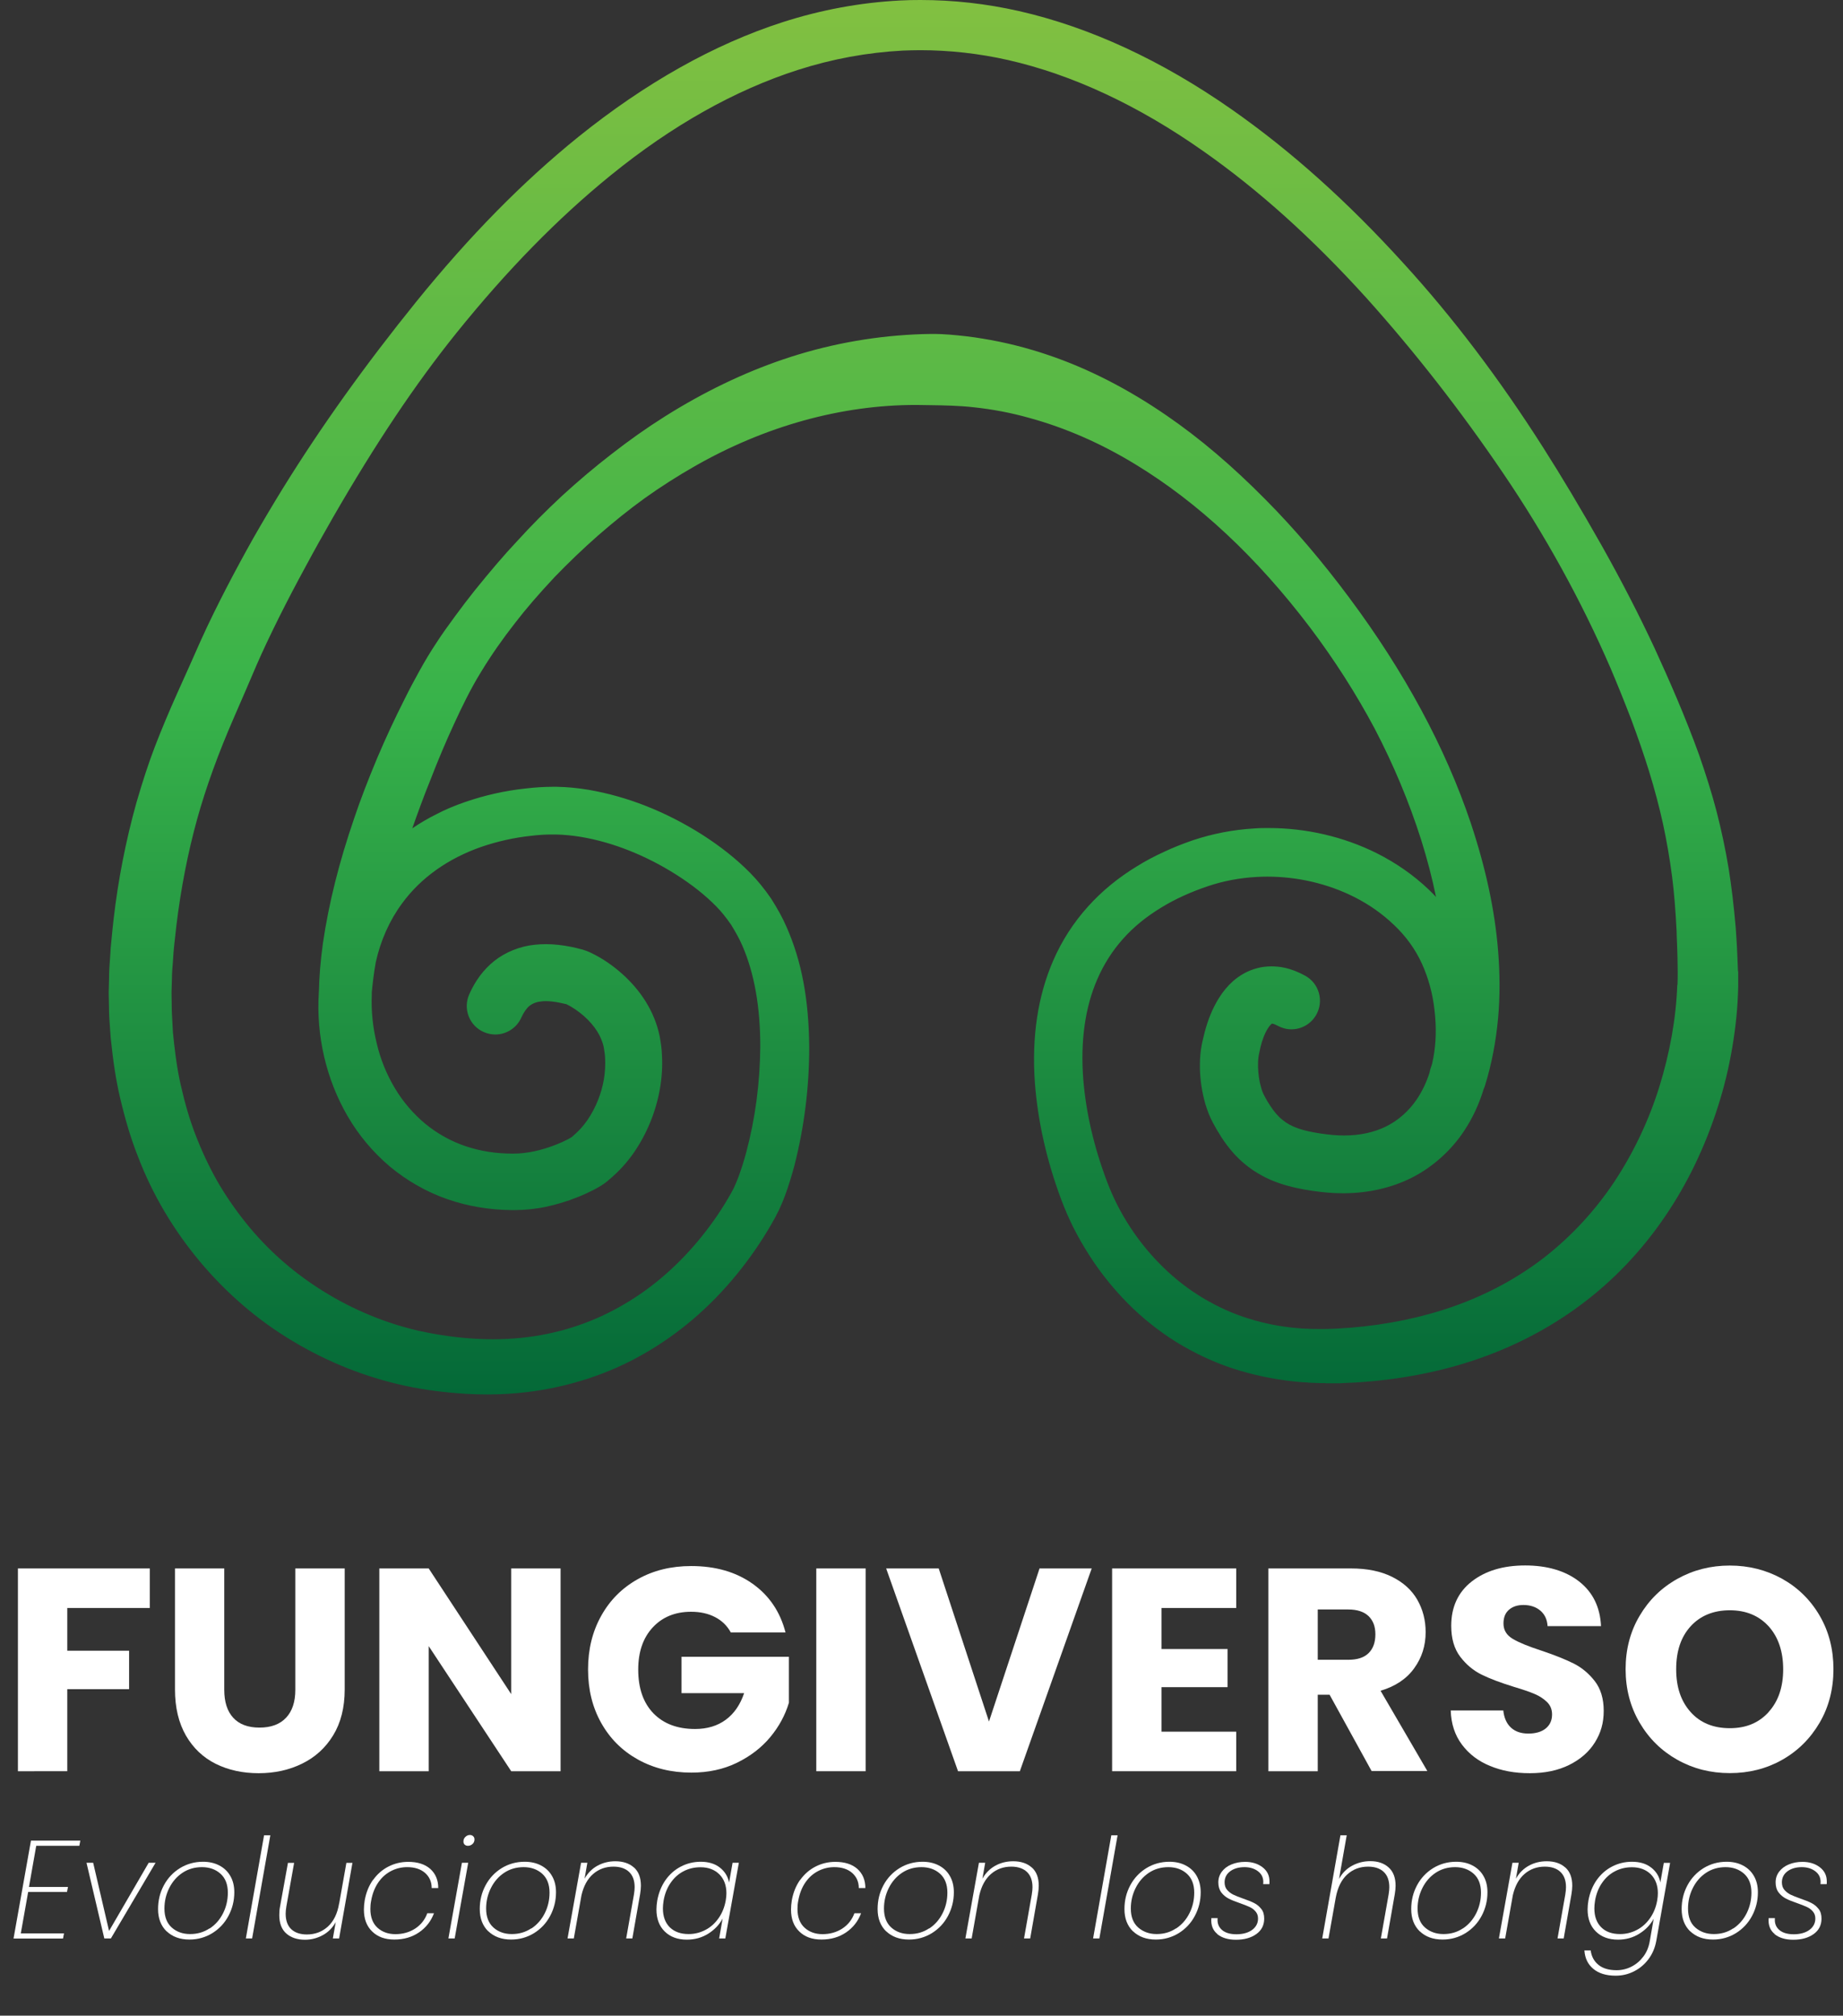 <?xml version="1.0" encoding="UTF-8"?>
<svg id="Layer_1" data-name="Layer 1" xmlns="http://www.w3.org/2000/svg" xmlns:xlink="http://www.w3.org/1999/xlink" viewBox="0 0 185.16 202.38">
  <rect x="0" y="0" width="185.16" height="202.38" fill="#333333" stroke="none"/>
  <defs>
    <style>
      .cls-1 {
        fill: #fff;
      }

      .cls-2 {
        fill: url(#linear-gradient);
      }
    </style>
    <linearGradient id="linear-gradient" x1="92.78" y1="0" x2="92.78" y2="140" gradientUnits="userSpaceOnUse">
      <stop offset="0" stop-color="#82c041"/>
      <stop offset=".5" stop-color="#38b34a"/>
      <stop offset="1" stop-color="#046938"/>
    </linearGradient>
  </defs>
  <path class="cls-2" d="M174.61,97.51l-.06-1.45c-.02-.69-.07-1.38-.11-2.05-.02-.29-.04-.58-.06-.89-.2-2.29-.43-4.15-.7-5.87-.33-2-.75-3.95-1.23-5.81-.48-1.83-1.06-3.67-1.75-5.65-1.4-3.88-3.04-7.59-4.47-10.71-1.56-3.34-3.29-6.7-5.3-10.28-2.13-3.76-4.06-6.99-5.91-9.89-4.37-6.86-9.06-13.05-13.95-18.4-5.71-6.29-11.38-11.36-17.31-15.51-7.08-4.95-14.28-8.27-21.39-9.89-3.28-.74-6.6-1.11-9.89-1.11-.69,0-1.39,.01-2.08,.05-4,.21-7.96,.95-11.78,2.18-6.86,2.21-13.76,6.08-20.51,11.51-5.6,4.52-10.92,9.93-16.28,16.54-5.18,6.41-9.57,12.55-13.43,18.78-1.01,1.64-2,3.31-2.95,4.97-.95,1.69-1.88,3.41-2.75,5.09-.72,1.4-1.67,3.28-2.56,5.26l-1.15,2.59-1.17,2.6c-.89,1.99-1.63,3.76-2.26,5.4-.63,1.64-1.22,3.44-1.86,5.64-1.07,3.83-1.83,7.74-2.28,11.62-.03,.33-.07,.66-.11,1-.07,.64-.13,1.28-.19,1.94-.01,.32-.04,.63-.06,.95-.05,.66-.1,1.36-.1,2.04l-.04,1.51,.03,1.49c0,.69,.05,1.39,.1,2.06,.02,.32,.05,.64,.07,.98,.25,2.44,.54,4.3,.94,6.01,.54,2.28,1.1,4.15,1.78,5.86,2.9,7.66,8.58,14.43,15.56,18.58,3.56,2.14,7.39,3.65,11.39,4.51,1.91,.4,3.88,.66,6.05,.79,.71,.04,1.42,.06,2.11,.06,1.39,0,2.75-.08,4.04-.24,4.19-.51,8.24-1.84,11.73-3.86,3.48-1.99,6.61-4.66,9.3-7.96,1.28-1.56,2.44-3.24,3.47-5.02l.37-.66c.12-.22,.27-.52,.4-.78,.24-.51,.45-1.02,.63-1.51,.33-.91,.63-1.87,.92-2.95,.98-3.83,1.49-7.83,1.49-11.89-.04-4.79-.76-8.63-2.28-12.07-.39-.9-.9-1.83-1.56-2.86-.67-.98-1.38-1.84-2.08-2.55-1.38-1.4-2.97-2.66-4.86-3.87-3.66-2.31-7.5-3.82-11.4-4.49-1.07-.18-2.13-.28-3.15-.3-.17,0-.33,0-.5,0-.81,0-1.71,.06-2.67,.17-2.06,.22-4.1,.68-6.05,1.35-1.07,.37-2.03,.77-2.9,1.23-.81,.4-1.62,.87-2.43,1.42,.53-1.5,1.14-3.19,1.82-4.86,.76-1.97,1.56-3.86,2.37-5.61,.75-1.63,1.66-3.53,2.74-5.27,.99-1.63,2.14-3.28,3.42-4.91,1.08-1.4,2.33-2.85,3.94-4.57,1.38-1.43,2.84-2.83,4.36-4.17,1.61-1.4,3.14-2.63,4.69-3.75,1.64-1.17,3.34-2.25,5.04-3.22,7.06-4.03,14.73-6.15,22.19-6.15h.08c.45,0,.89,.02,1.33,.02,1.51,.02,2.94,.05,4.4,.21,1.88,.2,3.76,.55,5.6,1.07,3.63,.99,7.22,2.56,10.66,4.66,6.31,3.83,12.2,9.33,17.52,16.34,2.46,3.25,4.66,6.69,6.54,10.22,1.87,3.58,3.44,7.32,4.65,11.12,.62,1.97,1.12,3.89,1.5,5.76-.23-.25-.48-.5-.73-.74-1.52-1.45-3.29-2.68-5.24-3.66-3.32-1.65-7.07-2.52-10.85-2.52-.46,0-.93,0-1.4,.04-2.14,.12-4.23,.53-6.21,1.19-1.04,.36-1.98,.73-2.87,1.15-1.01,.46-1.91,.94-2.76,1.47-1.87,1.14-3.52,2.49-4.91,4.04-1.44,1.6-2.62,3.42-3.48,5.4-1.55,3.55-2.18,7.67-1.85,12.28,.29,3.86,1.18,7.81,2.65,11.74,.38,1.01,.8,1.97,1.24,2.84,.45,.89,.97,1.8,1.54,2.69,1.11,1.75,2.42,3.38,3.87,4.85,1.46,1.48,3.11,2.79,4.89,3.91,1.88,1.15,3.79,2.04,5.69,2.66,1.93,.63,3.98,1.07,6.1,1.3,.34,.04,.69,.07,1.03,.09,.17,0,.34,.02,.52,.04,.34,.02,.68,.03,1.02,.04h.53s.22,.02,.22,.02c.27,0,.53,0,.8,0h.51c.33-.02,.66-.03,.98-.05l.52-.02c4.2-.25,8.19-.98,11.85-2.19,3.99-1.31,7.66-3.21,10.88-5.61,3.27-2.43,6.13-5.43,8.49-8.91,2.23-3.27,4.01-6.97,5.29-10.99,.62-1.92,1.1-3.91,1.44-5.92,.37-2.17,.56-4.17,.6-6.1,0-.47,0-.97,0-1.56Zm-6.1,1.39c-.12,3.34-.74,6.81-1.83,10.31-1.06,3.36-2.57,6.53-4.49,9.44-1.94,2.91-4.3,5.46-7.01,7.58-2.68,2.08-5.75,3.74-9.12,4.93-3.21,1.13-6.7,1.85-10.38,2.15l-.5,.03c-.28,.02-.57,.04-.84,.06-.17,0-.33,.01-.5,.02-.27,0-.54,.02-.8,.02h-.49c-.27,0-.54,0-.8-.01-.17,0-.33-.01-.5-.02-.27-.01-.54-.02-.81-.05-1.71-.14-3.39-.46-5-.97-1.51-.46-3.07-1.16-4.6-2.07-1.46-.88-2.81-1.93-4.01-3.11-2.46-2.4-4.4-5.36-5.6-8.54-1.32-3.48-2.13-6.96-2.4-10.33-.29-3.81,.18-7.17,1.4-9.99,.65-1.51,1.53-2.9,2.62-4.11,1.03-1.16,2.32-2.21,3.84-3.13,1.37-.84,2.94-1.55,4.66-2.13,1.57-.53,3.23-.84,4.93-.93,.34-.02,.68-.03,1.03-.03,3.07,0,6.09,.71,8.74,2.04,1.51,.76,2.87,1.72,4.03,2.84,1.18,1.12,2.12,2.42,2.78,3.87,.65,1.44,1.08,3.01,1.26,4.65,.2,1.69,.16,3.29-.11,4.75-.04,.22-.09,.45-.14,.67-.04,.12-.08,.24-.12,.37l-.02,.05c-.04,.13-.09,.32-.11,.44-.31,.98-.74,1.87-1.26,2.65-.8,1.19-1.88,2.15-3.1,2.75-1.22,.6-2.63,.91-4.23,.91-.71,0-1.41-.06-2.37-.2-.93-.14-1.66-.31-2.24-.51-.63-.22-1.13-.49-1.58-.86-.43-.34-.84-.82-1.25-1.45l-.3-.48-.29-.53c-.11-.2-.22-.48-.3-.78-.18-.61-.29-1.34-.31-2.06,0-.34,0-.68,.04-.96l.03-.21,.06-.29c.04-.19,.08-.38,.12-.56,.18-.73,.43-1.38,.72-1.83,.15-.26,.3-.4,.35-.45,.04-.03,.06-.05,.06-.06,.02,0,.04,0,.08,.01,.1,.01,.29,.08,.51,.2,.42,.23,.9,.36,1.38,.36,1.04,0,2-.56,2.51-1.48,.37-.67,.46-1.44,.25-2.18-.21-.74-.7-1.35-1.37-1.72-.71-.39-1.4-.66-2.11-.81-.42-.09-.85-.13-1.28-.13-.51,0-1.01,.06-1.47,.19-.86,.22-1.71,.69-2.4,1.3-.55,.49-1.02,1.06-1.44,1.74-.61,1-1.05,2.05-1.41,3.41-.07,.28-.13,.55-.2,.83l-.09,.42-.08,.49c-.08,.59-.11,1.2-.1,1.86,.03,1.23,.21,2.39,.54,3.55,.21,.7,.44,1.29,.74,1.86l.4,.72c.1,.17,.21,.34,.32,.52l.13,.22c.75,1.15,1.55,2.07,2.46,2.8,.96,.79,2.13,1.43,3.38,1.86,1.21,.41,2.34,.62,3.29,.76,1.14,.17,2.14,.25,3.04,.25h.23c2.44-.02,4.78-.56,6.77-1.57,2.08-1.05,3.96-2.73,5.27-4.73,.83-1.26,1.48-2.65,1.94-4.17,.06-.13,.11-.26,.15-.4,.64-2.07,1.08-4.34,1.3-6.73,.19-2.14,.19-4.34,0-6.73-.33-4.08-1.23-8.28-2.75-12.85-2.55-7.58-6.67-15.2-12.24-22.66-2.68-3.6-5.49-6.9-8.37-9.8-3.35-3.39-6.61-6.16-9.95-8.45-3.91-2.69-7.91-4.73-11.88-6.07-2.15-.73-4.37-1.29-6.6-1.65-1-.17-2.08-.3-3.42-.41h-.06c-.43-.03-.86-.06-1.3-.06-.13,0-.25,0-.36,0-.6,0-1.19,.03-1.7,.05-4.51,.22-8.94,1.06-13.18,2.5-3.99,1.35-8,3.28-11.91,5.74-1.81,1.14-3.61,2.41-5.35,3.77-1.66,1.28-3.33,2.69-4.97,4.19-1.57,1.46-3.11,3-4.56,4.6-1.29,1.37-2.62,2.93-4.22,4.91-.65,.82-1.32,1.69-1.97,2.58-.71,.96-1.33,1.83-1.88,2.68-.58,.87-1.16,1.83-1.72,2.85-.48,.86-.98,1.8-1.51,2.87-.94,1.86-1.83,3.76-2.71,5.83-.97,2.32-1.7,4.23-2.3,6.01-1.54,4.47-2.57,8.59-3.16,12.61-.24,1.76-.37,3.32-.4,4.77,0,.06,0,.11-.01,.17-.28,4.33,.75,8.74,2.9,12.42,1.11,1.91,2.54,3.61,4.24,5.05,1.72,1.43,3.72,2.57,5.79,3.28,2.01,.7,4.19,1.07,6.46,1.09h.24c1.04,0,2.15-.11,3.19-.33,1.07-.23,2.14-.55,3.18-.97,.54-.21,1.04-.44,1.55-.7,.25-.13,.52-.27,.82-.46,.15-.09,.4-.27,.54-.38l.34-.29c.89-.75,1.7-1.63,2.41-2.65,1.31-1.92,2.19-4.06,2.6-6.35,.21-1.18,.28-2.35,.21-3.49-.02-.53-.09-1.08-.22-1.8-.13-.64-.32-1.27-.57-1.88-.46-1.12-1.13-2.2-1.99-3.19-.77-.88-1.64-1.66-2.67-2.37-.57-.39-1.07-.67-1.6-.93-.15-.08-.32-.15-.52-.23l-.06-.02c-.1-.04-.2-.07-.36-.12l-.24-.06c-.27-.07-.55-.14-.84-.2-.96-.19-1.77-.28-2.58-.28-.38,0-.77,.02-1.14,.06-1.48,.15-2.96,.75-4.07,1.64-1.05,.84-1.89,1.96-2.5,3.34-.31,.7-.33,1.48-.06,2.19,.27,.71,.81,1.28,1.51,1.59,.37,.16,.76,.25,1.17,.25,1.13,0,2.16-.67,2.62-1.71,.24-.53,.53-.94,.83-1.18,.32-.24,.67-.38,1.15-.43,.14-.02,.3-.03,.47-.03,.43,0,.91,.06,1.45,.17,.18,.04,.36,.08,.54,.12h.05s.11,.06,.11,.06c.24,.11,.55,.3,.85,.5,1.2,.82,2.15,1.91,2.58,2.99,.11,.27,.2,.55,.25,.82,.05,.3,.11,.67,.13,1.03,.04,.69,0,1.42-.12,2.16-.25,1.45-.82,2.87-1.65,4.09-.42,.6-.89,1.12-1.4,1.55l-.17,.15-.03,.02-.05,.03c-.1,.06-.25,.15-.39,.22-.33,.17-.69,.33-1.04,.47-1.56,.62-3.02,.93-4.35,.93h-.11c-1.67,0-3.24-.25-4.69-.74-1.47-.49-2.83-1.25-4.06-2.25-1.22-1.02-2.26-2.23-3.06-3.58-.84-1.4-1.45-2.91-1.82-4.49-.4-1.63-.57-3.27-.5-4.89,0-.08,0-.16,0-.24,.09-.96,.21-1.96,.4-3.02,.48-2.18,1.39-4.22,2.65-5.92,1.86-2.55,4.62-4.51,7.96-5.67,1.61-.55,3.3-.93,5.01-1.11,.83-.1,1.48-.13,2.11-.13,.13,0,.26,0,.39,0,.8,.02,1.64,.1,2.49,.24,3.22,.54,6.53,1.86,9.59,3.8,1.56,.99,2.91,2.06,4.01,3.18,.51,.52,.97,1.09,1.49,1.84,.5,.81,.87,1.49,1.15,2.15,1.18,2.73,1.79,6.13,1.78,10.11-.03,3.62-.5,7.19-1.41,10.59-.24,.9-.51,1.73-.78,2.47-.13,.36-.29,.72-.46,1.09l-.04,.08c-.07,.14-.13,.26-.22,.42l-.33,.57c-.88,1.51-1.91,2.95-3.03,4.29-2.32,2.77-4.99,5.01-7.94,6.64-2.99,1.67-6.26,2.7-9.74,3.06-.95,.1-1.92,.15-2.91,.15-2.39,0-4.91-.29-7.46-.85-3.38-.78-6.6-2.12-9.58-3.97-3-1.86-5.6-4.16-7.75-6.83-1.11-1.38-2.09-2.81-2.93-4.27-.83-1.47-1.57-3.06-2.2-4.71-.55-1.43-1.02-3.02-1.47-5.01-.41-1.84-.62-3.76-.76-5.19-.01-.31-.03-.61-.05-.92-.03-.57-.07-1.16-.07-1.74l-.02-1.32,.04-1.36c0-.57,.05-1.17,.1-1.75,.02-.31,.04-.61,.06-.91,.05-.57,.11-1.15,.18-1.73,.03-.33,.07-.66,.11-.99,.45-3.7,1.15-7.29,2.08-10.66,.9-3.23,2.12-6.59,3.72-10.26l1.13-2.6,1.12-2.61c.62-1.43,1.37-3.01,2.35-4.98,.79-1.57,1.63-3.18,2.59-4.94,.87-1.62,1.79-3.26,2.72-4.88,4.33-7.51,8.28-13.4,12.41-18.54,5.11-6.34,10.18-11.51,15.48-15.82,6.2-5.04,12.55-8.6,18.88-10.62,3.4-1.09,6.93-1.74,10.49-1.93,.58-.02,1.18-.04,1.76-.04,2.93,0,5.91,.33,8.83,.99,6.46,1.47,13.05,4.54,19.57,9.12,5.61,3.93,10.99,8.77,16.43,14.77,4.87,5.42,9.49,11.34,13.73,17.59,4.2,6.18,7.83,12.75,10.77,19.52,.72,1.69,1.42,3.43,2.09,5.17,.74,1.99,1.31,3.65,1.8,5.23,.55,1.78,1.02,3.55,1.4,5.27,.37,1.7,.68,3.5,.92,5.34,.2,1.57,.34,3.29,.45,5.42,0,.31,.02,.62,.03,.93,.02,.59,.05,1.21,.06,1.82l.02,1.37c0,.43,0,.86-.02,1.29Z"/>
  <g>
    <path class="cls-1" d="M15.05,157.48v3.97H6.76v4.29h6.21v3.86H6.76v8.24H1.8v-20.36H15.05Z"/>
    <path class="cls-1" d="M22.53,157.48v12.18c0,1.22,.3,2.16,.9,2.81,.6,.66,1.48,.99,2.64,.99s2.05-.33,2.67-.99c.62-.66,.93-1.59,.93-2.81v-12.18h4.96v12.15c0,1.82-.39,3.35-1.16,4.61-.77,1.26-1.81,2.2-3.12,2.84-1.3,.64-2.76,.96-4.36,.96s-3.04-.31-4.31-.94c-1.27-.63-2.27-1.58-3-2.84-.73-1.27-1.1-2.81-1.1-4.63v-12.15h4.96Z"/>
    <path class="cls-1" d="M56.32,177.84h-4.96l-8.29-12.56v12.56h-4.96v-20.36h4.96l8.29,12.62v-12.62h4.96v20.36Z"/>
    <path class="cls-1" d="M73.43,163.92c-.37-.68-.89-1.19-1.58-1.55-.69-.36-1.49-.54-2.42-.54-1.6,0-2.89,.53-3.86,1.58-.97,1.05-1.45,2.46-1.45,4.22,0,1.88,.51,3.34,1.52,4.39,1.02,1.05,2.41,1.58,4.19,1.58,1.22,0,2.25-.31,3.09-.93,.84-.62,1.45-1.51,1.84-2.67h-6.29v-3.65h10.79v4.61c-.37,1.24-.99,2.39-1.87,3.45-.88,1.06-2,1.92-3.35,2.58-1.35,.66-2.88,.99-4.58,.99-2.01,0-3.8-.44-5.38-1.32-1.58-.88-2.8-2.1-3.68-3.67-.88-1.57-1.32-3.35-1.32-5.37s.44-3.8,1.32-5.38c.88-1.58,2.1-2.8,3.67-3.68,1.57-.88,3.35-1.32,5.37-1.32,2.44,0,4.49,.59,6.16,1.77,1.67,1.18,2.78,2.81,3.32,4.9h-5.48Z"/>
    <path class="cls-1" d="M86.97,157.48v20.36h-4.96v-20.36h4.96Z"/>
    <path class="cls-1" d="M109.68,157.48l-7.22,20.36h-6.21l-7.22-20.36h5.28l5.05,15.37,5.08-15.37h5.25Z"/>
    <path class="cls-1" d="M116.69,161.45v4.12h6.64v3.83h-6.64v4.47h7.51v3.97h-12.47v-20.36h12.47v3.97h-7.51Z"/>
    <path class="cls-1" d="M137.81,177.84l-4.23-7.68h-1.19v7.68h-4.96v-20.36h8.32c1.6,0,2.97,.28,4.1,.84s1.98,1.33,2.54,2.3c.56,.98,.84,2.06,.84,3.26,0,1.35-.38,2.56-1.15,3.62-.76,1.06-1.89,1.82-3.38,2.26l4.7,8.06h-5.6Zm-5.42-11.19h3.07c.91,0,1.59-.22,2.04-.67,.45-.44,.68-1.07,.68-1.88s-.23-1.38-.68-1.83c-.46-.44-1.14-.67-2.04-.67h-3.07v5.05Z"/>
    <path class="cls-1" d="M149.7,177.31c-1.18-.48-2.12-1.2-2.83-2.15-.71-.95-1.08-2.09-1.12-3.42h5.28c.08,.75,.34,1.33,.78,1.73,.44,.4,1.02,.59,1.74,.59s1.32-.17,1.74-.51,.64-.81,.64-1.41c0-.5-.17-.92-.51-1.25-.34-.33-.75-.6-1.25-.81-.49-.21-1.19-.45-2.1-.72-1.32-.41-2.39-.81-3.22-1.22-.83-.41-1.55-1.01-2.15-1.8-.6-.79-.9-1.83-.9-3.1,0-1.89,.69-3.38,2.06-4.45,1.37-1.07,3.16-1.61,5.37-1.61s4.05,.54,5.42,1.61c1.37,1.07,2.11,2.57,2.2,4.48h-5.37c-.04-.66-.28-1.17-.72-1.55-.45-.38-1.02-.57-1.71-.57-.6,0-1.08,.16-1.45,.48-.37,.32-.55,.78-.55,1.38,0,.66,.31,1.17,.93,1.54,.62,.37,1.58,.76,2.9,1.19,1.32,.44,2.38,.87,3.21,1.28,.82,.41,1.53,1,2.13,1.77,.6,.77,.9,1.77,.9,2.99s-.29,2.21-.88,3.16c-.59,.95-1.45,1.7-2.57,2.26s-2.45,.84-3.97,.84-2.82-.24-4-.73Z"/>
    <path class="cls-1" d="M168.53,176.7c-1.59-.89-2.86-2.13-3.8-3.73s-1.41-3.39-1.41-5.38,.47-3.78,1.41-5.36c.94-1.59,2.2-2.82,3.8-3.71,1.6-.89,3.35-1.33,5.26-1.33s3.67,.45,5.26,1.33c1.59,.89,2.85,2.13,3.77,3.71,.92,1.58,1.38,3.37,1.38,5.36s-.46,3.79-1.39,5.38c-.93,1.59-2.19,2.84-3.77,3.73s-3.33,1.33-5.25,1.33-3.67-.44-5.26-1.33Zm9.16-4.81c.98-1.08,1.46-2.51,1.46-4.29s-.49-3.23-1.46-4.31c-.98-1.07-2.28-1.61-3.9-1.61s-2.95,.53-3.93,1.6-1.46,2.5-1.46,4.32,.49,3.23,1.46,4.31,2.29,1.61,3.93,1.61,2.92-.54,3.9-1.62Z"/>
    <path class="cls-1" d="M3.64,185.33l-.73,4.13h3.92l-.1,.5H2.83l-.74,4.16H6.43l-.1,.52H1.36l1.75-9.83h4.96l-.1,.52H3.64Z"/>
    <path class="cls-1" d="M10.95,193.89l3.99-6.86h.69l-4.49,7.6h-.66l-1.79-7.6h.67l1.6,6.86Z"/>
    <path class="cls-1" d="M16.74,193.92c-.57-.55-.86-1.3-.86-2.24,0-.86,.19-1.65,.58-2.38s.93-1.3,1.62-1.73c.69-.42,1.46-.64,2.31-.64,.62,0,1.16,.12,1.64,.37s.85,.6,1.11,1.06c.27,.46,.4,1.01,.4,1.63,0,.86-.2,1.65-.59,2.38-.39,.73-.93,1.3-1.62,1.73-.69,.42-1.45,.64-2.3,.64-.95,0-1.71-.28-2.29-.83Zm4.33-.29c.57-.38,1.02-.89,1.34-1.53,.32-.63,.48-1.33,.48-2.07,0-.83-.25-1.46-.74-1.9s-1.12-.66-1.86-.66-1.39,.19-1.96,.57-1.01,.89-1.33,1.53c-.32,.64-.48,1.33-.48,2.06,0,.83,.25,1.47,.73,1.9,.49,.44,1.11,.66,1.85,.66s1.38-.19,1.95-.57Z"/>
    <path class="cls-1" d="M27.16,184.27l-1.83,10.36h-.63l1.83-10.36h.63Z"/>
    <path class="cls-1" d="M35.41,187.03l-1.34,7.6h-.63l.29-1.64c-.32,.57-.75,1.01-1.3,1.31-.55,.3-1.15,.46-1.79,.46-.77,0-1.4-.21-1.87-.62s-.71-1.03-.71-1.85c0-.31,.02-.58,.07-.83l.8-4.42h.62l-.78,4.38c-.05,.3-.07,.54-.07,.73,0,.68,.19,1.2,.56,1.55,.37,.35,.9,.53,1.57,.53,.82,0,1.52-.26,2.11-.79,.58-.53,.96-1.3,1.13-2.32v.04l.73-4.12h.63Z"/>
    <path class="cls-1" d="M37.48,188.76c.42-.59,.94-1.04,1.55-1.35,.61-.31,1.27-.47,1.98-.47,.95,0,1.69,.24,2.22,.71,.53,.48,.8,1.12,.8,1.92h-.66c0-.64-.24-1.15-.68-1.53s-1.04-.57-1.78-.57c-.55,0-1.08,.12-1.58,.37-.5,.25-.94,.62-1.3,1.13-.36,.51-.61,1.13-.74,1.86-.06,.29-.08,.57-.08,.84,0,.82,.24,1.45,.71,1.88s1.08,.65,1.81,.65,1.41-.19,1.98-.56c.57-.37,.98-.89,1.22-1.54h.67c-.3,.8-.8,1.44-1.5,1.92-.7,.48-1.53,.72-2.48,.72s-1.68-.27-2.23-.81c-.56-.54-.83-1.27-.83-2.21,0-.29,.03-.59,.08-.91,.14-.79,.42-1.48,.84-2.07Z"/>
    <path class="cls-1" d="M47.04,187.03l-1.36,7.6h-.63l1.36-7.6h.63Zm-.35-1.81c-.08-.08-.13-.18-.13-.32,0-.19,.06-.34,.2-.47s.28-.19,.45-.19c.13,0,.24,.04,.33,.13,.09,.08,.13,.19,.13,.32,0,.19-.07,.34-.2,.46-.14,.12-.29,.18-.46,.18-.13,0-.24-.04-.32-.12Z"/>
    <path class="cls-1" d="M49.06,193.92c-.57-.55-.86-1.3-.86-2.24,0-.86,.19-1.65,.58-2.38s.93-1.3,1.62-1.73c.69-.42,1.46-.64,2.31-.64,.62,0,1.16,.12,1.64,.37s.85,.6,1.11,1.06c.27,.46,.4,1.01,.4,1.63,0,.86-.2,1.65-.59,2.38-.39,.73-.93,1.3-1.62,1.73-.69,.42-1.45,.64-2.3,.64-.95,0-1.71-.28-2.29-.83Zm4.33-.29c.57-.38,1.02-.89,1.34-1.53,.32-.63,.48-1.33,.48-2.07,0-.83-.25-1.46-.74-1.9s-1.12-.66-1.86-.66-1.39,.19-1.96,.57-1.01,.89-1.33,1.53c-.32,.64-.48,1.33-.48,2.06,0,.83,.25,1.47,.73,1.9,.49,.44,1.11,.66,1.85,.66s1.38-.19,1.95-.57Z"/>
    <path class="cls-1" d="M63.69,187.5c.47,.42,.7,1.03,.7,1.84,0,.25-.03,.53-.08,.84l-.78,4.45h-.62l.78-4.41c.05-.3,.07-.55,.07-.74,0-.67-.19-1.18-.56-1.53-.37-.35-.9-.53-1.57-.53-.78,0-1.46,.24-2.03,.73-.57,.49-.96,1.2-1.18,2.14l-.77,4.34h-.63l1.36-7.6h.63l-.28,1.6c.32-.57,.75-1,1.29-1.3,.55-.3,1.15-.45,1.8-.45,.77,0,1.4,.21,1.86,.62Z"/>
    <path class="cls-1" d="M66.86,188.77c.42-.59,.93-1.04,1.55-1.36,.62-.32,1.28-.48,1.99-.48,.79,0,1.44,.2,1.93,.59,.49,.39,.8,.89,.92,1.5l.35-1.99h.63l-1.36,7.6h-.62l.35-2c-.33,.62-.81,1.12-1.44,1.52-.64,.4-1.35,.6-2.16,.6-.92,0-1.66-.27-2.22-.82-.56-.55-.83-1.29-.83-2.22,0-.28,.03-.57,.08-.88,.14-.78,.42-1.47,.83-2.06Zm6.12,1.32c0-.79-.24-1.43-.71-1.9-.48-.47-1.11-.71-1.89-.71-.62,0-1.18,.13-1.7,.4-.52,.27-.95,.65-1.3,1.16-.35,.5-.59,1.1-.71,1.79-.05,.31-.07,.57-.07,.78,0,.81,.23,1.44,.69,1.9,.46,.45,1.09,.68,1.9,.68,.59,0,1.15-.14,1.67-.41,.53-.27,.97-.67,1.33-1.18,.36-.51,.6-1.1,.72-1.77,.05-.28,.07-.53,.07-.74Z"/>
    <path class="cls-1" d="M80.39,188.76c.42-.59,.94-1.04,1.55-1.35,.61-.31,1.27-.47,1.98-.47,.95,0,1.69,.24,2.22,.71,.53,.48,.8,1.12,.8,1.92h-.66c0-.64-.24-1.15-.68-1.53s-1.04-.57-1.78-.57c-.55,0-1.08,.12-1.58,.37-.5,.25-.94,.62-1.3,1.13-.36,.51-.61,1.13-.74,1.86-.06,.29-.08,.57-.08,.84,0,.82,.24,1.45,.71,1.88s1.08,.65,1.81,.65,1.41-.19,1.98-.56c.57-.37,.98-.89,1.22-1.54h.67c-.3,.8-.8,1.44-1.5,1.92-.7,.48-1.53,.72-2.48,.72s-1.68-.27-2.23-.81c-.56-.54-.83-1.27-.83-2.21,0-.29,.03-.59,.08-.91,.14-.79,.42-1.48,.84-2.07Z"/>
    <path class="cls-1" d="M89.03,193.92c-.57-.55-.86-1.3-.86-2.24,0-.86,.19-1.65,.58-2.38s.93-1.3,1.62-1.73c.69-.42,1.46-.64,2.31-.64,.62,0,1.16,.12,1.64,.37s.85,.6,1.11,1.06c.27,.46,.4,1.01,.4,1.63,0,.86-.2,1.65-.59,2.38-.39,.73-.93,1.3-1.62,1.73-.69,.42-1.45,.64-2.3,.64-.95,0-1.71-.28-2.29-.83Zm4.33-.29c.57-.38,1.02-.89,1.34-1.53,.32-.63,.48-1.33,.48-2.07,0-.83-.25-1.46-.74-1.9s-1.12-.66-1.86-.66-1.39,.19-1.96,.57-1.01,.89-1.33,1.53c-.32,.64-.48,1.33-.48,2.06,0,.83,.25,1.47,.73,1.9,.49,.44,1.11,.66,1.85,.66s1.38-.19,1.95-.57Z"/>
    <path class="cls-1" d="M103.66,187.5c.47,.42,.7,1.03,.7,1.84,0,.25-.03,.53-.08,.84l-.78,4.45h-.62l.78-4.41c.05-.3,.07-.55,.07-.74,0-.67-.19-1.18-.56-1.53-.37-.35-.9-.53-1.57-.53-.78,0-1.46,.24-2.03,.73-.57,.49-.96,1.2-1.18,2.14l-.77,4.34h-.63l1.36-7.6h.63l-.28,1.6c.32-.57,.75-1,1.29-1.3s1.15-.45,1.8-.45c.77,0,1.4,.21,1.86,.62Z"/>
    <path class="cls-1" d="M112.28,184.27l-1.83,10.36h-.63l1.83-10.36h.63Z"/>
    <path class="cls-1" d="M113.83,193.92c-.57-.55-.86-1.3-.86-2.24,0-.86,.19-1.65,.58-2.38,.39-.73,.93-1.3,1.62-1.73,.69-.42,1.46-.64,2.31-.64,.62,0,1.16,.12,1.64,.37,.48,.25,.85,.6,1.11,1.06s.4,1.01,.4,1.63c0,.86-.2,1.65-.59,2.38-.39,.73-.93,1.3-1.62,1.73-.69,.42-1.45,.64-2.3,.64-.95,0-1.71-.28-2.29-.83Zm4.33-.29c.57-.38,1.02-.89,1.34-1.53,.32-.63,.48-1.33,.48-2.07,0-.83-.25-1.46-.74-1.9-.49-.44-1.12-.66-1.86-.66s-1.39,.19-1.96,.57-1.01,.89-1.33,1.53c-.32,.64-.48,1.33-.48,2.06,0,.83,.25,1.47,.74,1.9s1.11,.66,1.85,.66,1.38-.19,1.95-.57Z"/>
    <path class="cls-1" d="M122.31,194.19c-.46-.37-.67-.91-.61-1.6h.63c-.05,.5,.1,.89,.43,1.18,.33,.29,.82,.44,1.46,.44s1.19-.15,1.58-.44c.39-.29,.59-.67,.59-1.14,0-.28-.08-.51-.24-.7-.16-.19-.35-.34-.59-.45-.23-.11-.56-.24-.98-.39-.47-.16-.85-.31-1.14-.46s-.54-.36-.74-.62c-.2-.27-.3-.6-.3-1.01s.12-.76,.35-1.07c.23-.31,.55-.56,.97-.73,.41-.17,.87-.26,1.37-.26,.7,0,1.28,.18,1.75,.54,.47,.36,.7,.83,.7,1.42,0,.12,0,.21-.01,.28h-.62s.01-.12,.01-.22c0-.45-.18-.81-.54-1.08s-.81-.41-1.35-.41c-.58,0-1.06,.14-1.43,.41s-.57,.65-.57,1.11c0,.31,.08,.56,.25,.76,.17,.2,.38,.36,.62,.48,.25,.12,.58,.25,1,.4,.47,.16,.84,.31,1.11,.45,.28,.14,.51,.34,.71,.59s.29,.57,.29,.97c0,.65-.26,1.17-.79,1.55s-1.21,.57-2.05,.57c-.78,0-1.41-.19-1.87-.56Z"/>
    <path class="cls-1" d="M139.51,187.5c.47,.42,.7,1.03,.7,1.84,0,.25-.03,.53-.08,.84l-.78,4.45h-.62l.78-4.41c.05-.3,.07-.55,.07-.74,0-.67-.19-1.18-.56-1.53-.37-.35-.9-.53-1.57-.53-.82,0-1.52,.26-2.1,.79-.58,.53-.96,1.3-1.15,2.32h0s-.73,4.1-.73,4.1h-.63l1.83-10.36h.63l-.77,4.38c.32-.58,.75-1.02,1.31-1.32,.55-.3,1.16-.46,1.83-.46,.76,0,1.37,.21,1.83,.62Z"/>
    <path class="cls-1" d="M142.64,193.92c-.57-.55-.86-1.3-.86-2.24,0-.86,.19-1.65,.58-2.38,.39-.73,.93-1.3,1.62-1.73,.69-.42,1.46-.64,2.31-.64,.62,0,1.16,.12,1.64,.37,.48,.25,.85,.6,1.11,1.06,.27,.46,.4,1.01,.4,1.63,0,.86-.2,1.65-.59,2.38-.39,.73-.93,1.3-1.62,1.73-.69,.42-1.45,.64-2.3,.64-.95,0-1.72-.28-2.29-.83Zm4.33-.29c.57-.38,1.02-.89,1.34-1.53s.48-1.33,.48-2.07c0-.83-.25-1.46-.74-1.9-.5-.44-1.12-.66-1.86-.66s-1.39,.19-1.96,.57-1.01,.89-1.33,1.53c-.32,.64-.48,1.33-.48,2.06,0,.83,.25,1.47,.74,1.9s1.11,.66,1.86,.66,1.38-.19,1.95-.57Z"/>
    <path class="cls-1" d="M157.26,187.5c.47,.42,.7,1.03,.7,1.84,0,.25-.03,.53-.08,.84l-.78,4.45h-.62l.78-4.41c.05-.3,.07-.55,.07-.74,0-.67-.19-1.18-.56-1.53-.37-.35-.9-.53-1.57-.53-.78,0-1.46,.24-2.03,.73-.57,.49-.96,1.2-1.18,2.14l-.77,4.34h-.63l1.36-7.6h.63l-.28,1.6c.32-.57,.75-1,1.29-1.3s1.15-.45,1.8-.45c.78,0,1.4,.21,1.86,.62Z"/>
    <path class="cls-1" d="M165.9,187.52c.49,.39,.8,.88,.91,1.49l.35-1.97h.63l-1.39,7.84c-.13,.7-.39,1.31-.79,1.84s-.88,.93-1.46,1.22-1.18,.43-1.83,.43c-.95,0-1.7-.23-2.25-.69-.55-.46-.84-1.07-.89-1.85h.63c.08,.61,.34,1.09,.78,1.45s1.05,.54,1.82,.54c.53,0,1.03-.12,1.5-.36,.47-.24,.87-.58,1.2-1.02,.33-.44,.54-.96,.64-1.56l.39-2.23c-.33,.61-.81,1.11-1.44,1.5-.63,.4-1.35,.6-2.14,.6-.93,0-1.68-.27-2.23-.82-.56-.55-.83-1.29-.83-2.22,0-.28,.03-.57,.08-.88,.14-.78,.42-1.47,.83-2.06,.42-.59,.93-1.04,1.55-1.36s1.28-.48,1.99-.48c.79,0,1.44,.19,1.93,.58Zm.66,2.57c0-.79-.24-1.43-.71-1.9-.48-.47-1.11-.71-1.89-.71-.62,0-1.18,.13-1.7,.4-.52,.27-.95,.65-1.3,1.16-.35,.5-.59,1.1-.71,1.79-.05,.31-.07,.57-.07,.78,0,.81,.23,1.44,.69,1.9s1.09,.68,1.9,.68c.59,0,1.15-.14,1.67-.41,.53-.27,.97-.67,1.33-1.18s.6-1.1,.72-1.77c.05-.28,.07-.53,.07-.74Z"/>
    <path class="cls-1" d="M169.81,193.92c-.57-.55-.86-1.3-.86-2.24,0-.86,.19-1.65,.58-2.38s.93-1.3,1.62-1.73c.69-.42,1.46-.64,2.31-.64,.62,0,1.16,.12,1.64,.37,.48,.25,.85,.6,1.11,1.06,.27,.46,.4,1.01,.4,1.63,0,.86-.2,1.65-.59,2.38-.39,.73-.93,1.3-1.62,1.73-.69,.42-1.45,.64-2.3,.64-.95,0-1.71-.28-2.29-.83Zm4.33-.29c.57-.38,1.02-.89,1.34-1.53s.48-1.33,.48-2.07c0-.83-.25-1.46-.74-1.9-.5-.44-1.12-.66-1.86-.66s-1.39,.19-1.96,.57-1.01,.89-1.33,1.53c-.32,.64-.48,1.33-.48,2.06,0,.83,.24,1.47,.73,1.9s1.11,.66,1.86,.66,1.38-.19,1.95-.57Z"/>
    <path class="cls-1" d="M178.3,194.19c-.46-.37-.67-.91-.61-1.6h.63c-.05,.5,.1,.89,.43,1.18,.33,.29,.82,.44,1.46,.44s1.19-.15,1.58-.44c.39-.29,.59-.67,.59-1.14,0-.28-.08-.51-.24-.7-.16-.19-.35-.34-.59-.45-.23-.11-.56-.24-.98-.39-.47-.16-.85-.31-1.14-.46s-.54-.36-.74-.62-.3-.6-.3-1.01,.12-.76,.35-1.07,.56-.56,.97-.73c.41-.17,.87-.26,1.37-.26,.7,0,1.28,.18,1.75,.54s.7,.83,.7,1.42c0,.12,0,.21-.01,.28h-.62s.01-.12,.01-.22c0-.45-.18-.81-.54-1.08s-.81-.41-1.35-.41c-.58,0-1.06,.14-1.43,.41s-.57,.65-.57,1.11c0,.31,.08,.56,.25,.76,.17,.2,.38,.36,.62,.48,.25,.12,.58,.25,1,.4,.47,.16,.84,.31,1.11,.45,.28,.14,.51,.34,.71,.59,.2,.25,.29,.57,.29,.97,0,.65-.26,1.17-.79,1.55s-1.21,.57-2.05,.57c-.78,0-1.41-.19-1.87-.56Z"/>
  </g>
</svg>